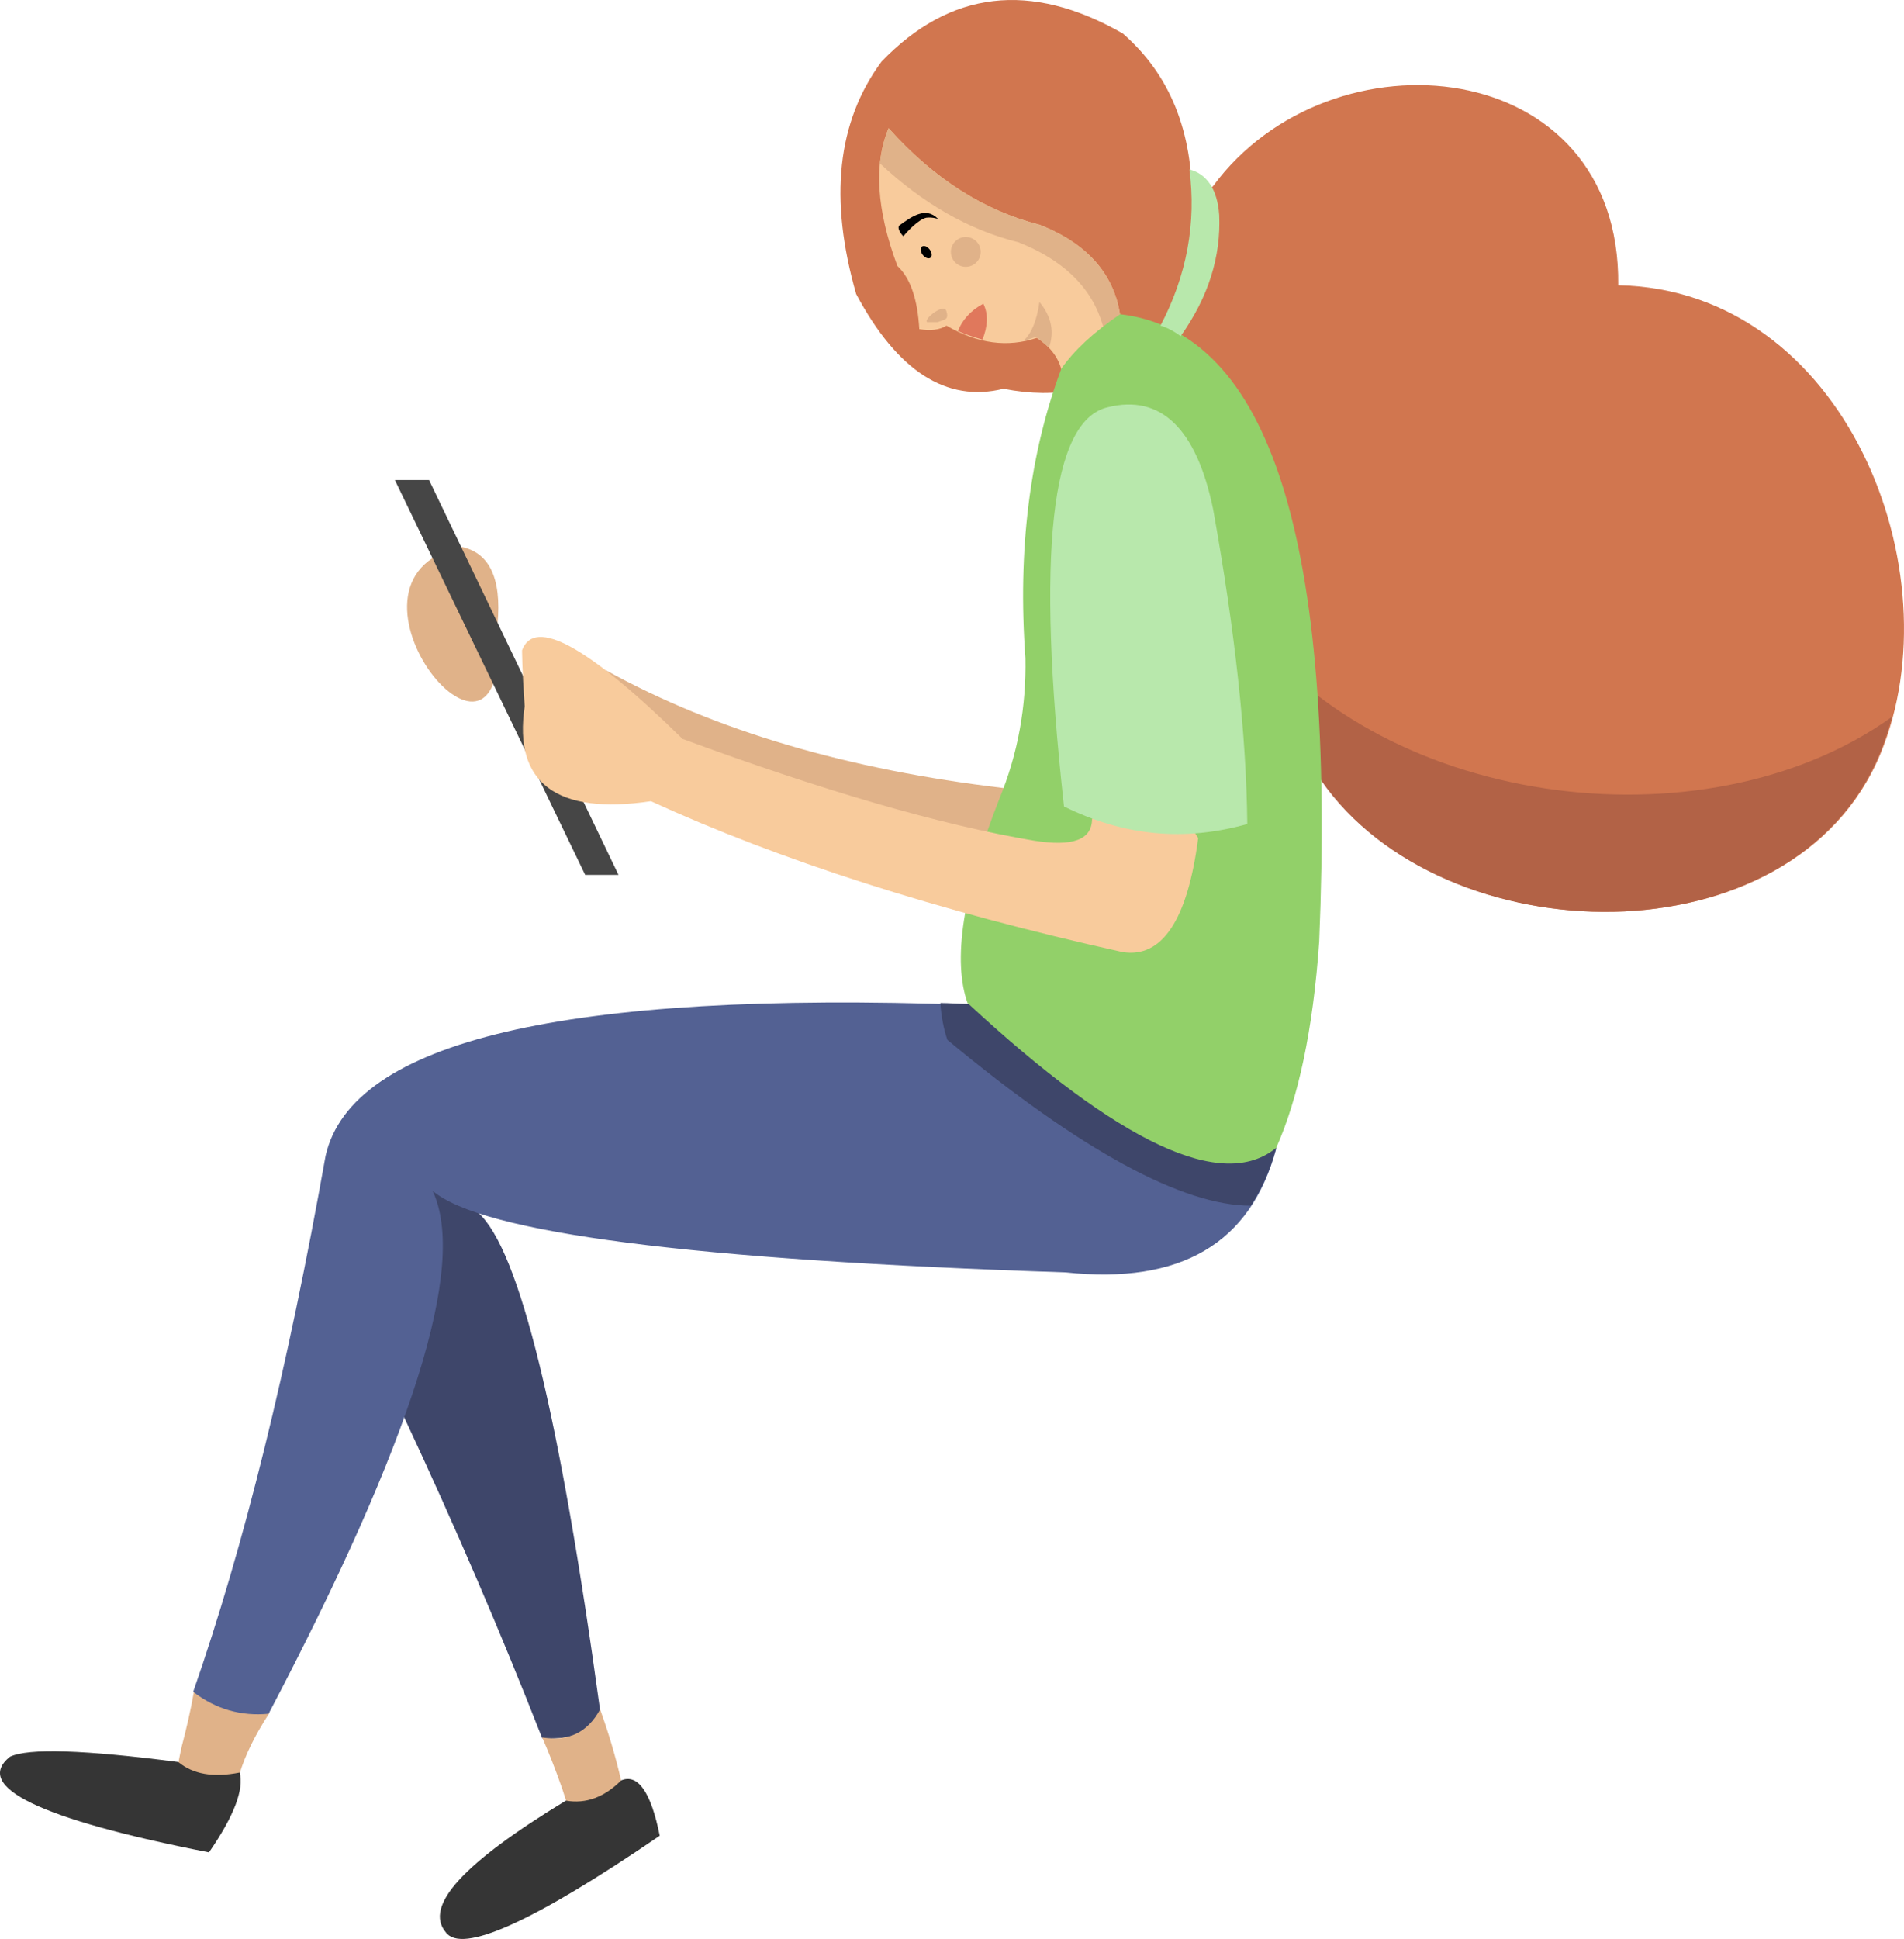 <svg width="278" height="283" viewBox="0 0 278 283" fill="none" xmlns="http://www.w3.org/2000/svg">
<path fill-rule="evenodd" clip-rule="evenodd" d="M125.007 42.916C131.025 54.186 138.195 58.796 146.518 56.747C154.457 58.284 160.859 56.875 165.596 52.521C165.724 58.412 167.133 64.816 169.694 71.987C174.047 84.026 181.858 98.113 192.997 113.865C210.795 139.607 261.884 140.631 274.56 110.023C285.572 83.513 269.438 42.276 236.276 41.635C236.66 7.825 194.278 3.855 177.12 27.164C176.096 28.06 175.071 28.957 174.047 29.853C174.175 19.223 170.846 10.899 163.932 4.88C150.487 -2.804 138.707 -1.395 128.72 8.978C122.19 17.815 121.038 29.085 125.007 42.916Z" fill="#D1764F"/>
<path fill-rule="evenodd" clip-rule="evenodd" d="M180.961 89.661C177.12 84.282 173.663 78.903 170.334 73.908C174.815 85.563 182.37 98.882 192.869 113.866C210.667 139.607 261.756 140.632 274.432 110.024C275.2 108.231 275.713 106.438 276.225 104.645C248.696 124.367 200.424 117.708 180.961 89.661Z" fill="#B26246"/>
<path fill-rule="evenodd" clip-rule="evenodd" d="M69.821 177.003C58.297 159.97 54.712 169.831 59.065 206.97C66.492 222.851 73.15 238.347 79.168 253.715C83.777 253.971 86.594 252.691 87.619 249.617C81.729 206.586 75.839 182.381 69.821 177.003Z" fill="#3E466A"/>
<path fill-rule="evenodd" clip-rule="evenodd" d="M90.692 259.862C88.899 273.309 86.082 273.822 82.113 261.143C81.089 258.197 80.064 255.636 79.168 253.587C83.009 254.227 85.826 252.819 87.619 249.489C88.771 252.69 89.796 256.02 90.692 259.862Z" fill="#E0B289"/>
<path fill-rule="evenodd" clip-rule="evenodd" d="M90.692 259.862C88.259 262.296 85.57 263.32 82.625 262.808C67.644 271.901 61.882 278.176 65.083 282.018C67.388 285.22 77.759 280.609 96.326 267.931C95.045 261.527 93.124 258.838 90.692 259.862Z" fill="#353535"/>
<path fill-rule="evenodd" clip-rule="evenodd" d="M34.994 258.838C26.799 267.547 23.982 266.138 26.543 254.868C27.183 252.435 27.823 249.745 28.335 246.8C33.841 243.854 37.426 245.007 39.347 250.001C37.17 253.331 35.762 256.277 34.994 258.838Z" fill="#E0B289"/>
<path fill-rule="evenodd" clip-rule="evenodd" d="M26.03 257.173C28.207 258.966 31.152 259.478 34.993 258.71C35.634 261.143 34.225 264.985 30.512 270.364C5.672 265.497 -3.931 260.759 1.446 256.405C4.135 255.124 12.202 255.38 26.03 257.173Z" fill="#353535"/>
<path fill-rule="evenodd" clip-rule="evenodd" d="M141.268 146.651C157.018 151.005 171.998 158.049 186.339 167.654C182.626 181.485 172.383 187.504 155.609 185.711C101.191 183.919 70.333 179.948 63.163 173.801C68.284 184.687 60.218 210.172 39.219 250.129C35.249 250.514 31.536 249.489 28.207 246.928C35.634 225.669 42.036 199.671 47.541 168.678C51.383 151.902 82.625 144.602 141.268 146.651Z" fill="#536193"/>
<path fill-rule="evenodd" clip-rule="evenodd" d="M182.626 175.978C184.163 173.545 185.443 170.855 186.339 167.526C171.999 157.921 157.018 151.005 141.269 146.523C139.988 146.523 138.58 146.395 137.299 146.395C137.427 148.444 137.811 150.237 138.324 151.773C157.914 168.038 172.767 175.978 182.626 175.978Z" fill="#3E466A"/>
<path fill-rule="evenodd" clip-rule="evenodd" d="M154.969 53.93C158.938 56.235 161.755 53.546 163.548 45.99C162.651 39.97 158.682 35.488 151.768 32.799C143.701 30.75 136.403 26.139 129.745 18.711C127.568 23.834 127.952 30.622 131.025 38.818C132.946 40.611 133.97 43.684 134.226 48.039C135.891 48.295 137.171 48.167 138.195 47.526C142.805 50.216 147.158 50.728 151.384 49.319C153.176 50.472 154.457 52.009 154.969 53.93Z" fill="#F8CB9C"/>
<path fill-rule="evenodd" clip-rule="evenodd" d="M143.445 49.575C142.165 49.191 140.884 48.807 139.86 48.295C140.5 46.758 141.652 45.349 143.573 44.325C144.341 45.861 144.213 47.654 143.445 49.575Z" fill="#E0785C"/>
<path fill-rule="evenodd" clip-rule="evenodd" d="M131.281 32.927C133.074 31.646 135.122 30.109 136.915 31.902C137.043 32.03 136.275 31.646 135.25 31.774C134.098 32.03 132.433 33.823 131.921 34.464C131.921 34.592 130.897 33.439 131.281 32.927Z" fill="black"/>
<path fill-rule="evenodd" clip-rule="evenodd" d="M135.379 47.014C134.738 46.63 137.939 44.069 138.195 45.477C138.58 46.758 137.811 46.63 136.915 47.014C136.531 47.014 135.507 47.014 135.379 47.014Z" fill="#E0B289"/>
<path fill-rule="evenodd" clip-rule="evenodd" d="M151.255 49.191C150.743 49.319 150.231 49.575 149.463 49.704C150.615 48.679 151.384 46.758 151.768 44.069C153.56 46.246 153.944 48.423 153.176 50.728C152.536 50.216 151.896 49.575 151.255 49.191Z" fill="#E0B289"/>
<path d="M141.012 38.946C142.214 38.946 143.189 37.971 143.189 36.769C143.189 35.566 142.214 34.592 141.012 34.592C139.81 34.592 138.835 35.566 138.835 36.769C138.835 37.971 139.81 38.946 141.012 38.946Z" fill="#E0B289"/>
<path d="M135.859 37.619C136.14 37.403 136.088 36.865 135.743 36.416C135.399 35.967 134.892 35.778 134.611 35.994C134.331 36.209 134.383 36.748 134.728 37.196C135.072 37.645 135.579 37.834 135.859 37.619Z" fill="black"/>
<path fill-rule="evenodd" clip-rule="evenodd" d="M148.695 35.36C156.121 38.306 160.475 43.044 161.499 49.703C161.243 51.112 160.859 52.393 160.475 53.417C161.755 52.009 162.779 49.575 163.548 45.99C162.651 39.97 158.682 35.488 151.768 32.799C143.701 30.75 136.403 26.139 129.744 18.711C129.104 20.248 128.72 21.913 128.464 23.834C134.61 29.597 141.396 33.567 148.695 35.36Z" fill="#E0B289"/>
<path fill-rule="evenodd" clip-rule="evenodd" d="M72.638 91.069C73.278 84.282 71.358 80.568 67.26 79.799C46.005 84.666 75.071 120.141 72.638 91.069Z" fill="#E0B289"/>
<path fill-rule="evenodd" clip-rule="evenodd" d="M144.982 125.135C149.079 119.244 149.591 115.914 146.518 115.018C123.855 112.329 104.52 106.694 88.515 97.857C85.826 103.748 87.619 107.974 93.893 110.792C122.19 120.525 139.22 125.263 144.982 125.135Z" fill="#E0B289"/>
<path fill-rule="evenodd" clip-rule="evenodd" d="M186.339 167.526C189.54 160.354 191.717 150.364 192.613 137.43C195.046 79.031 185.443 48.423 163.548 45.861C159.578 48.551 156.761 51.24 154.969 53.801C150.359 66.096 148.567 80.183 149.719 96.064C149.847 102.979 148.695 109.895 145.878 116.683C140.5 130.386 139.092 140.247 141.268 146.394C163.548 167.013 178.529 173.929 186.339 167.526Z" fill="#92D069"/>
<path fill-rule="evenodd" clip-rule="evenodd" d="M169.437 47.526C173.279 40.226 174.687 32.542 173.663 24.73C176.223 25.371 177.76 27.676 178.016 31.39C178.272 37.409 176.48 43.3 172.382 49.063C171.358 48.295 170.334 47.782 169.437 47.526Z" fill="#B8E8AC"/>
<path fill-rule="evenodd" clip-rule="evenodd" d="M57.657 70.066H62.651L90.308 127.697H85.442L57.657 70.066Z" fill="#464646"/>
<path fill-rule="evenodd" clip-rule="evenodd" d="M159.45 119.5C166.109 115.274 171.23 116.17 174.943 122.318C173.407 134.228 169.694 139.863 163.932 138.966C136.787 132.947 113.739 125.519 95.045 116.939C81.217 118.988 74.943 114.249 76.607 103.108C76.223 97.601 76.223 94.911 76.223 94.911C78.016 90.045 85.826 94.271 99.655 107.846C120.141 115.402 137.299 120.397 151 122.702C156.633 123.598 159.45 122.574 159.45 119.5Z" fill="#F8CB9C"/>
<path fill-rule="evenodd" clip-rule="evenodd" d="M155.353 117.707C164.188 122.062 173.023 122.83 182.114 120.269C181.986 107.334 180.321 92.094 177.12 74.293C174.688 62.51 169.438 57.516 161.755 59.437C153.433 61.358 151.256 80.696 155.353 117.707Z" fill="#B8E8AC"/>
</svg>
